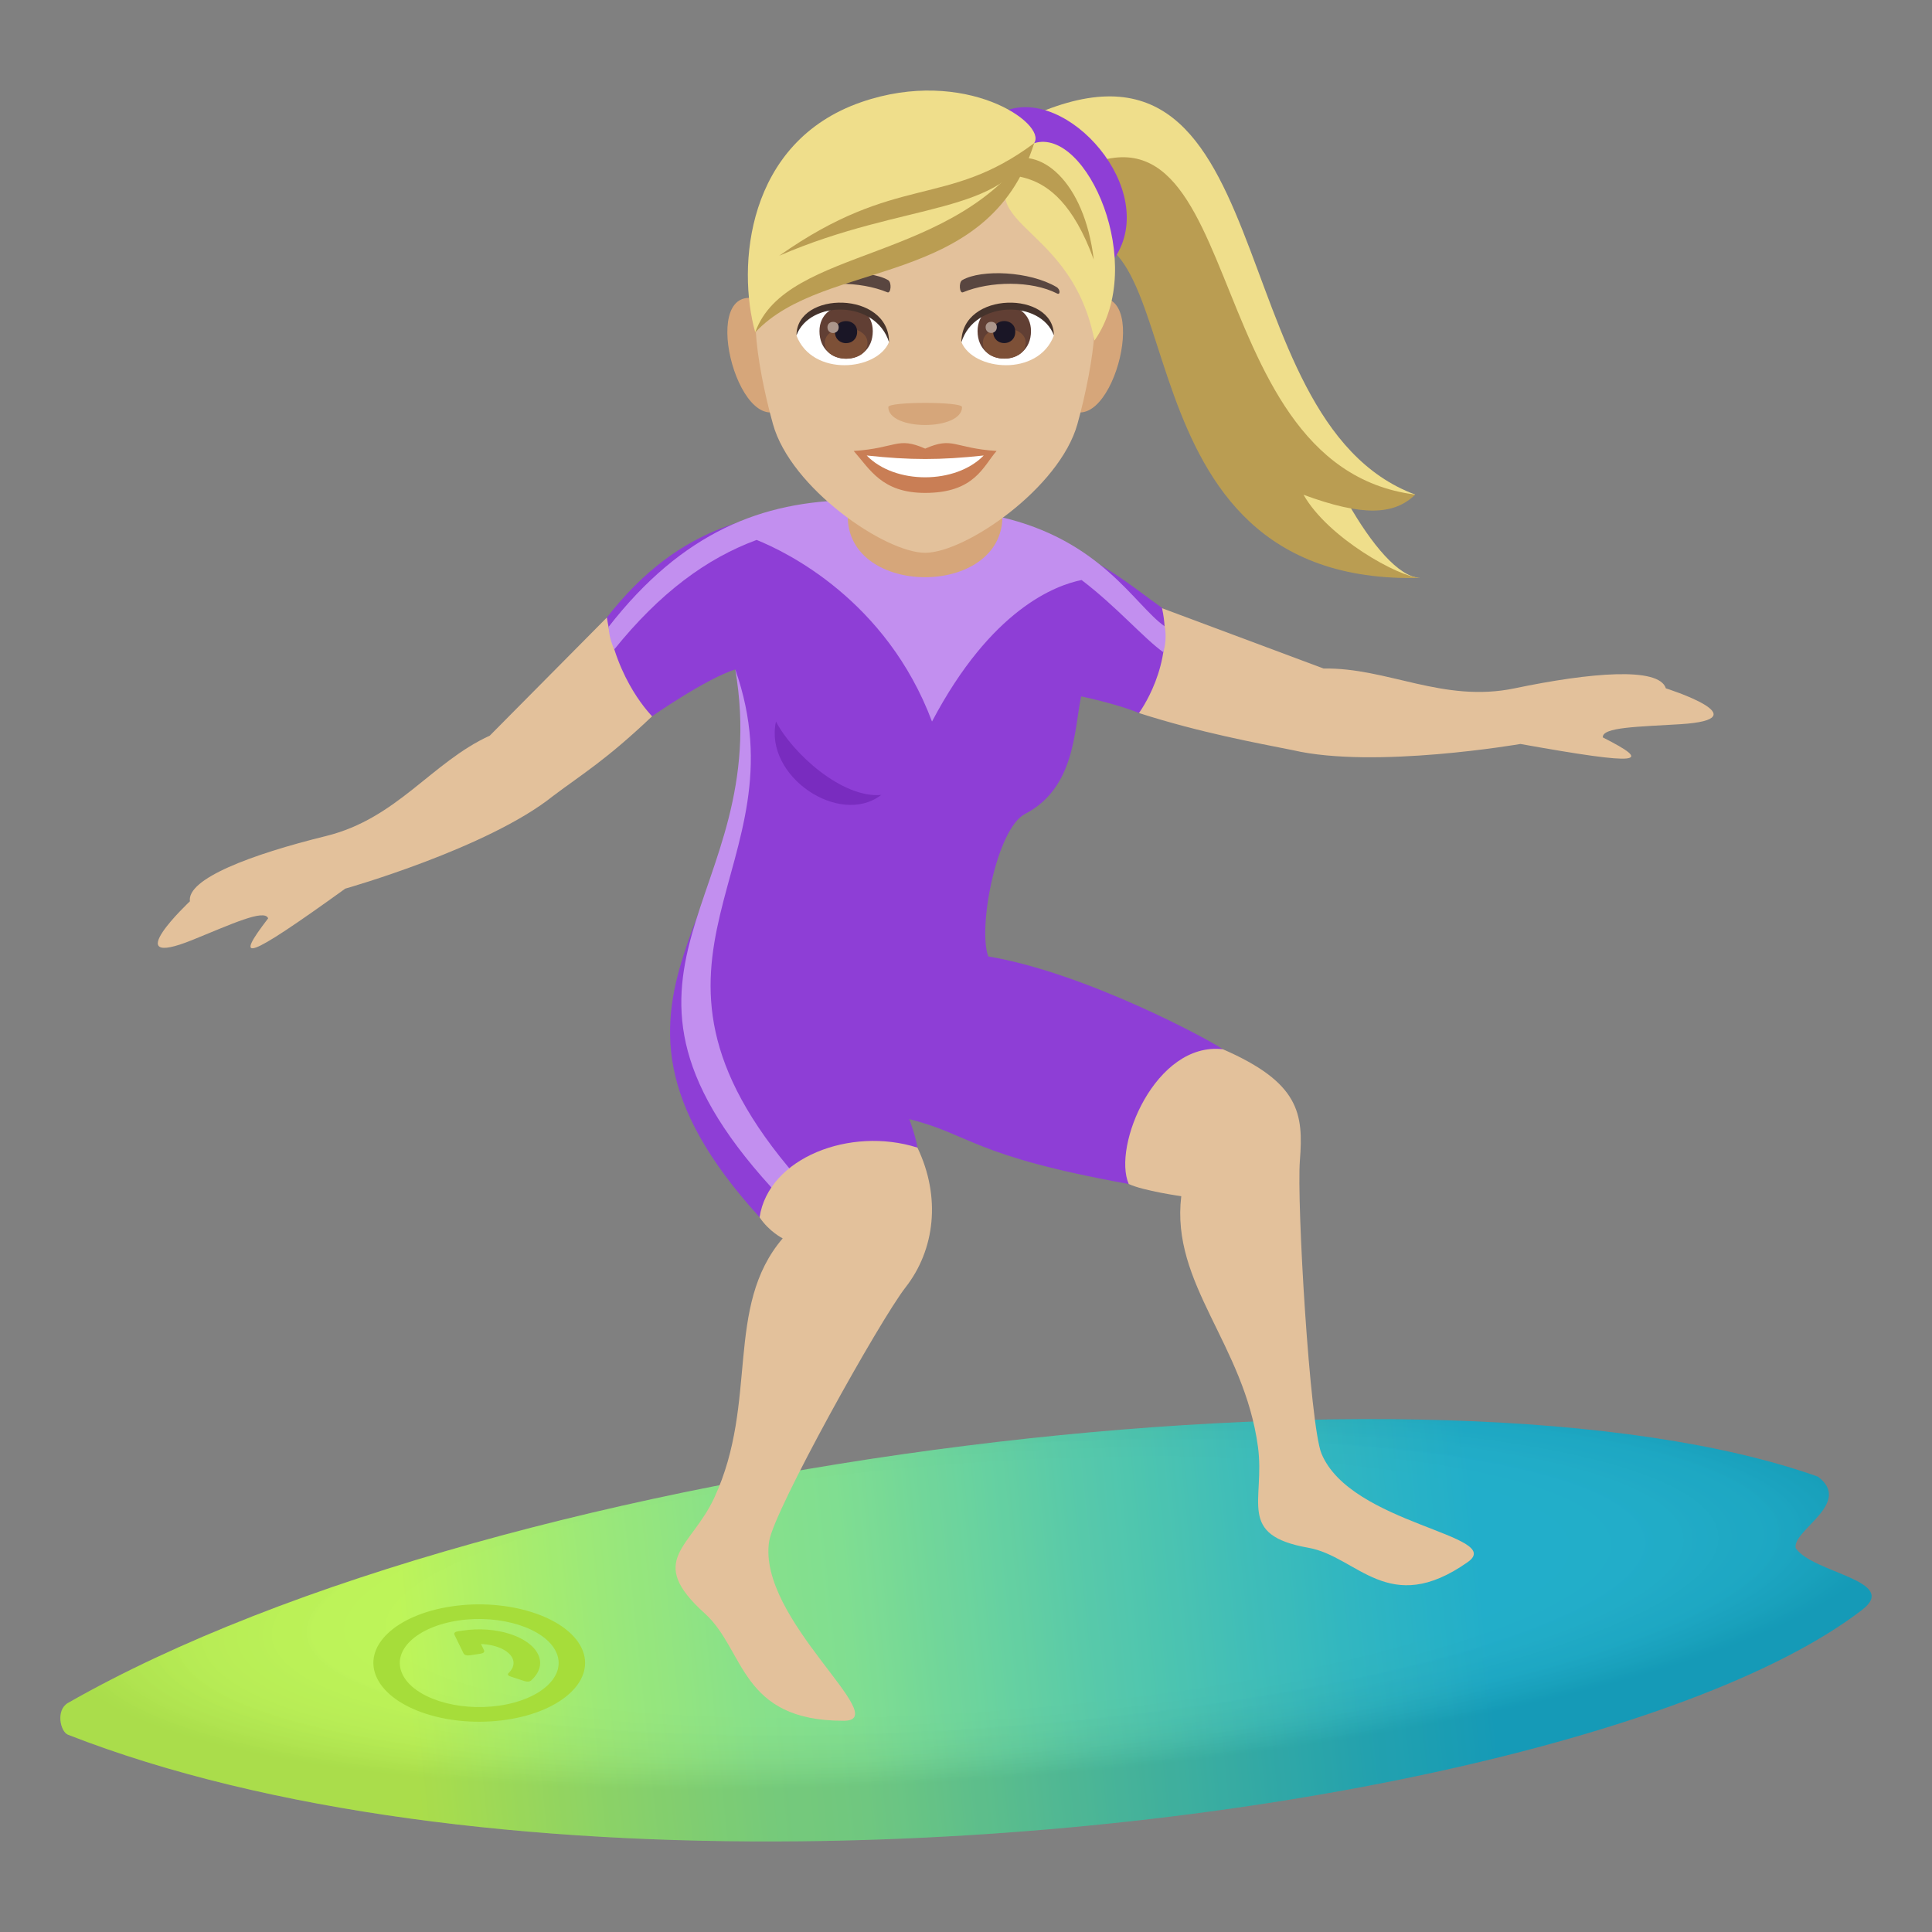 <svg enable-background="new 0 0 64 64" height="64" viewBox="0 0 64 64" width="64" xmlns="http://www.w3.org/2000/svg" xmlns:xlink="http://www.w3.org/1999/xlink"><rect x="0" y="0" width="64" height="64" fill="#808080" stroke="none"/><linearGradient id="a" gradientTransform="matrix(1 0 0 -1 -56 -80)" gradientUnits="userSpaceOnUse" x1="69.522" x2="105.125" y1="-136.311" y2="-132.596"><stop offset="0" stop-color="#b9f44c"/><stop offset=".176" stop-color="#95e76c"/><stop offset=".321" stop-color="#7ede81"/><stop offset=".413" stop-color="#76db88"/><stop offset=".637" stop-color="#4ac5a3"/><stop offset=".877" stop-color="#20b0bc"/><stop offset="1" stop-color="#10a8c6"/></linearGradient><radialGradient id="b" cx="61.038" cy="-1576.277" gradientTransform="matrix(1 -.07 -.015 -.21 -52.291 -274.167)" gradientUnits="userSpaceOnUse" r="30.213"><stop offset=".632" stop-color="#fff" stop-opacity=".3"/><stop offset=".713" stop-color="#e5e5e6" stop-opacity=".328"/><stop offset=".859" stop-color="#a3a1a7" stop-opacity=".388"/><stop offset="1" stop-color="#393644" stop-opacity=".475"/></radialGradient><path d="m59.484 51.285c-.125-.592 1.908-1.492.736-2.369-12.521-4.447-43.479-.775-57.969 7.497-.41.236-.254.953.004 1.053 6.646 2.596 15.418 3.621 24.254 3.529 14.73-.15 29.641-3.404 35.176-7.667 1.26-.967-1.63-1.213-2.201-2.043z" fill="url(#a)"/><path d="m59.484 51.285c-.125-.592 1.908-1.492.736-2.369-12.521-4.447-43.479-.775-57.969 7.497-.41.236-.254.953.004 1.053 6.646 2.596 15.418 3.621 24.254 3.529 14.73-.15 29.641-3.404 35.176-7.667 1.26-.967-1.63-1.213-2.201-2.043z" fill="url(#b)" opacity=".25"/><path d="m13.334 55.467c-.375-.777.449-1.576 1.859-1.787 1.398-.205 2.848.254 3.223 1.031.377.779-.463 1.579-1.859 1.788-1.412.209-2.846-.254-3.223-1.032zm-.844.125c.498 1.038 2.416 1.655 4.291 1.376 1.863-.275 2.982-1.344 2.482-2.382-.502-1.035-2.434-1.65-4.295-1.373-1.878.277-2.982 1.344-2.478 2.379z" fill="#a6dd3a"/><path d="m16.033 54.664c.029.061-.012.102-.127.119l-.336.051c-.113.016-.186-.008-.217-.068l-.297-.609c-.027-.063.014-.104.127-.121l.168-.023c1.074-.16 2.186.193 2.473.789.143.291.059.596-.215.851-.047.055-.129.066-.236.035l-.447-.147c-.107-.033-.129-.076-.064-.133.141-.143.193-.314.113-.48-.131-.27-.564-.453-1.041-.467z" fill="#a6dd3a"/><path d="m55.184 22.802c-.225-.719-2.496-.525-5.012 0-2.371.492-4.209-.693-6.326-.656l-5.383-2.01c-.344 1.203-.371 2.287-.734 3.484 2.035.652 3.902.992 5.096 1.23 2.707.631 7.541-.205 7.541-.205 4.07.729 4.391.625 2.73-.217-.033-.344 1.191-.352 2.568-.438 2.731-.17-.48-1.188-.48-1.188z" fill="#e3c19b"/><path d="m6.291 29.857c-.107-.744 2.021-1.551 4.516-2.164 2.354-.582 3.492-2.443 5.418-3.324l3.879-3.914c.832.936.65 2.352 1.5 3.271-1.549 1.469-2.311 1.91-3.281 2.641-2.166 1.736-6.885 3.07-6.885 3.07-3.352 2.414-3.686 2.459-2.555.984-.121-.322-1.227.197-2.506.715-2.535 1.024-.086-1.279-.086-1.279z" fill="#e3c19b"/><g clip-rule="evenodd" fill-rule="evenodd"><path d="m40.508 34.758c-.422-.299-4.537-2.532-7.771-3.075-.352-.955.275-4.232 1.219-4.721 1.664-.861 1.625-2.787 1.857-3.893 0 0 1.201.248 1.916.551 0 0 1.195-1.602.762-3.484-.998-.703-2.541-2.07-4.895-2.561-.98-.203-4.295-.76-5.371-.748-2.977.027-5.672.486-8.121 3.627.32 2.129 1.5 3.271 1.5 3.271s1.783-1.246 2.754-1.549c1.59 7.975-6.188 10.467.805 18.147 4.959-1.355 5.824-.83 4.959-3.25 2.049.512 2.08 1.213 7.27 2.148 1.424.259 4.081-3.783 3.116-4.463z" fill="#8e3ed6"/><path d="m24.357 22.177c1.313 7.713-5.668 9.92 1.506 17.493.23-.064.316-.625.529-.682-6.39-7.352.292-10.192-2.035-16.811z" fill="#c28fef"/><path d="m43.061 38.439c.121-1.551-.012-2.576-2.553-3.682-2.229-.256-3.664 3.215-3.117 4.465.486.227 1.74.404 1.74.404-.352 2.914 2.084 4.895 2.541 8.305.24 1.793-.715 2.92 1.666 3.34 1.633.287 2.658 2.324 5.283.475 1.273-.896-3.875-1.242-4.846-3.596-.384-.937-.824-8.316-.714-9.711z" fill="#e3c19b"/><path d="m29.998 42.645c.977-1.25 1.176-2.994.393-4.629-2.223-.707-4.932.336-5.229 2.309.324.482.766.697.766.697-1.939 2.273-.793 5.41-2.264 8.588-.773 1.672-2.283 2.063-.316 3.838 1.346 1.217 1.16 3.565 4.607 3.554 1.672-.006-2.885-3.366-2.475-5.95.165-1.031 3.645-7.284 4.518-8.407z" fill="#e3c19b"/></g><path d="m38.576 20.744c-.996-.701-2.092-2.857-5.455-3.623-.975-.221-3.813-.563-4.889-.553-2.979.029-5.621 1.053-8.07 4.195 0 0 0 .359.188.748 1.502-1.865 3.053-3.014 4.715-3.625.986.398 4.297 1.994 5.809 6.016 1.963-3.727 4.094-4.514 4.955-4.688 1.146.869 2.078 1.947 2.707 2.391-.001 0 .142-.416.04-.861z" fill="#c28fef"/><path d="m47.043 19.144c-.709-.027-1.607-1.1-2.412-2.518.691.127 1.436.082 2.25-.242-6.686-2.484-4.199-16.702-13.061-12.378l1.289 4.04c5.164-3.026 3.998 10.995 11.934 11.098z" fill="#efde8b"/><path d="m47.043 19.144c-.709-.027-3.059-1.334-3.861-2.754 1.949.719 3.004.678 3.699-.006-7.596-.961-5.322-14.956-12.119-10.188l.348 1.851c4.628-1.666 1.447 11.37 11.933 11.097z" fill="#ba9d52"/><path d="m33.268 3.688c-1.445.611 2.227 6.997 3.656 4.86 1.512-2.253-1.584-5.735-3.656-4.86z" fill="#8e3ed6"/><path d="m33.207 17.103c0 2.691-5.125 2.691-5.125 0 0-.803 0-3.088 0-3.088h5.125z" fill="#d6a67a"/><path d="m35.242 13.406c1.482 1.471 2.959-3.867 1.066-3.523-.884.161-1.753 2.839-1.066 3.523z" fill="#d6a67a"/><path d="m26.055 13.406c.688-.684-.182-3.361-1.066-3.523-1.893-.344-.417 4.993 1.066 3.523z" fill="#d6a67a"/><path d="m30.646 3.688c-3.945 0-5.846 3.2-5.607 7.317.047.826.279 2.02.566 3.043.59 2.125 3.713 4.264 5.041 4.264 1.332 0 4.451-2.139 5.045-4.264.285-1.023.516-2.217.564-3.043.239-4.117-1.659-7.317-5.609-7.317z" fill="#e3c19b"/><path d="m34.996 9.507c-.891-.525-2.484-.592-3.117-.23-.131.072-.094.455.02.406.9-.373 2.271-.393 3.117.039.113.059.115-.137-.02-.215z" fill="#594640"/><path d="m26.303 9.507c.885-.525 2.48-.592 3.113-.23.133.072.098.455-.02.406-.9-.373-2.27-.393-3.113.039-.115.059-.119-.137.02-.215z" fill="#594640"/><path d="m31.869 13.484c0 .793-2.443.793-2.443 0 0-.184 2.443-.184 2.443 0z" fill="#d6a67a"/><path d="m34.91 11.119c-.525 1.371-2.672 1.17-3.063.209.296-1.547 2.77-1.678 3.063-.209z" fill="#fff"/><path d="m32.383 10.966c0 1.219 1.77 1.219 1.77 0-.001-1.131-1.77-1.131-1.77 0z" fill="#613f34"/><path d="m32.559 11.355c0 .699 1.418.699 1.418 0 0-.647-1.418-.647-1.418 0z" fill="#7d5037"/><path d="m32.9 10.988c0 .504.732.504.732 0 .001-.471-.732-.471-.732 0z" fill="#1a1626"/><path d="m32.65 10.837c0 .256.371.256.371 0 0-.236-.371-.236-.371 0z" fill="#ab968c"/><path d="m34.91 11.107c0-1.479-3.063-1.479-3.063.232.436-1.404 2.626-1.404 3.063-.232z" fill="#45332c"/><path d="m26.385 11.119c.529 1.371 2.674 1.17 3.066.209-.299-1.547-2.775-1.678-3.066-.209z" fill="#fff"/><path d="m27.146 10.97c0 1.217 1.766 1.217 1.766 0 0-1.131-1.766-1.131-1.766 0z" fill="#613f34"/><path d="m27.322 11.359c0 .697 1.414.697 1.414 0 0-.649-1.414-.649-1.414 0z" fill="#7d5037"/><path d="m27.658 10.99c0 .504.736.504.736 0 .001-.471-.736-.471-.736 0z" fill="#1a1626"/><path d="m27.41 10.841c0 .254.373.254.373 0 0-.238-.373-.238-.373 0z" fill="#ab968c"/><path d="m26.385 11.107c0-1.479 3.066-1.479 3.066.23-.437-1.402-2.629-1.402-3.066-.23z" fill="#45332c"/><path d="m36.256 11.281c-.828-4.25-4.777-3.701-1.998-6.538 1.738-.545 3.763 4.028 1.998 6.538z" fill="#efde8b"/><path d="m34.258 4.741c-1.688 4.229-7.729 3.667-9.24 6.269-.607-2.17-.305-6.304 3.51-7.626 3.445-1.192 6.167.712 5.73 1.357z" fill="#efde8b"/><path d="m34.258 4.743c-.977 2.427-4.234 1.905-8.445 3.728 3.914-2.756 5.531-1.557 8.445-3.728z" fill="#ba9d52"/><path d="m34.258 4.741c-1.516 4.858-6.932 3.804-9.24 6.269 1.021-2.884 6.711-2.251 9.24-6.269z" fill="#ba9d52"/><path d="m36.232 8.599c-1.363-3.753-3.299-2.243-2.922-3.229 1.124-.578 2.61.621 2.922 3.229z" fill="#ba9d52"/><path d="m30.648 14.861c-.928-.408-.938-.018-2.367.078.537.607.934 1.389 2.365 1.389 1.646 0 1.924-.887 2.367-1.389-1.429-.096-1.437-.486-2.365-.078z" fill="#c97e55"/><path d="m28.711 15.089c.936.969 2.949.957 3.875 0-1.441.155-2.434.155-3.875 0z" fill="#fff"/><path d="m25.705 23.902c-.398 1.818 2.109 3.49 3.486 2.432-1.296.113-2.935-1.376-3.486-2.432z" fill="#792cbf"/></svg>